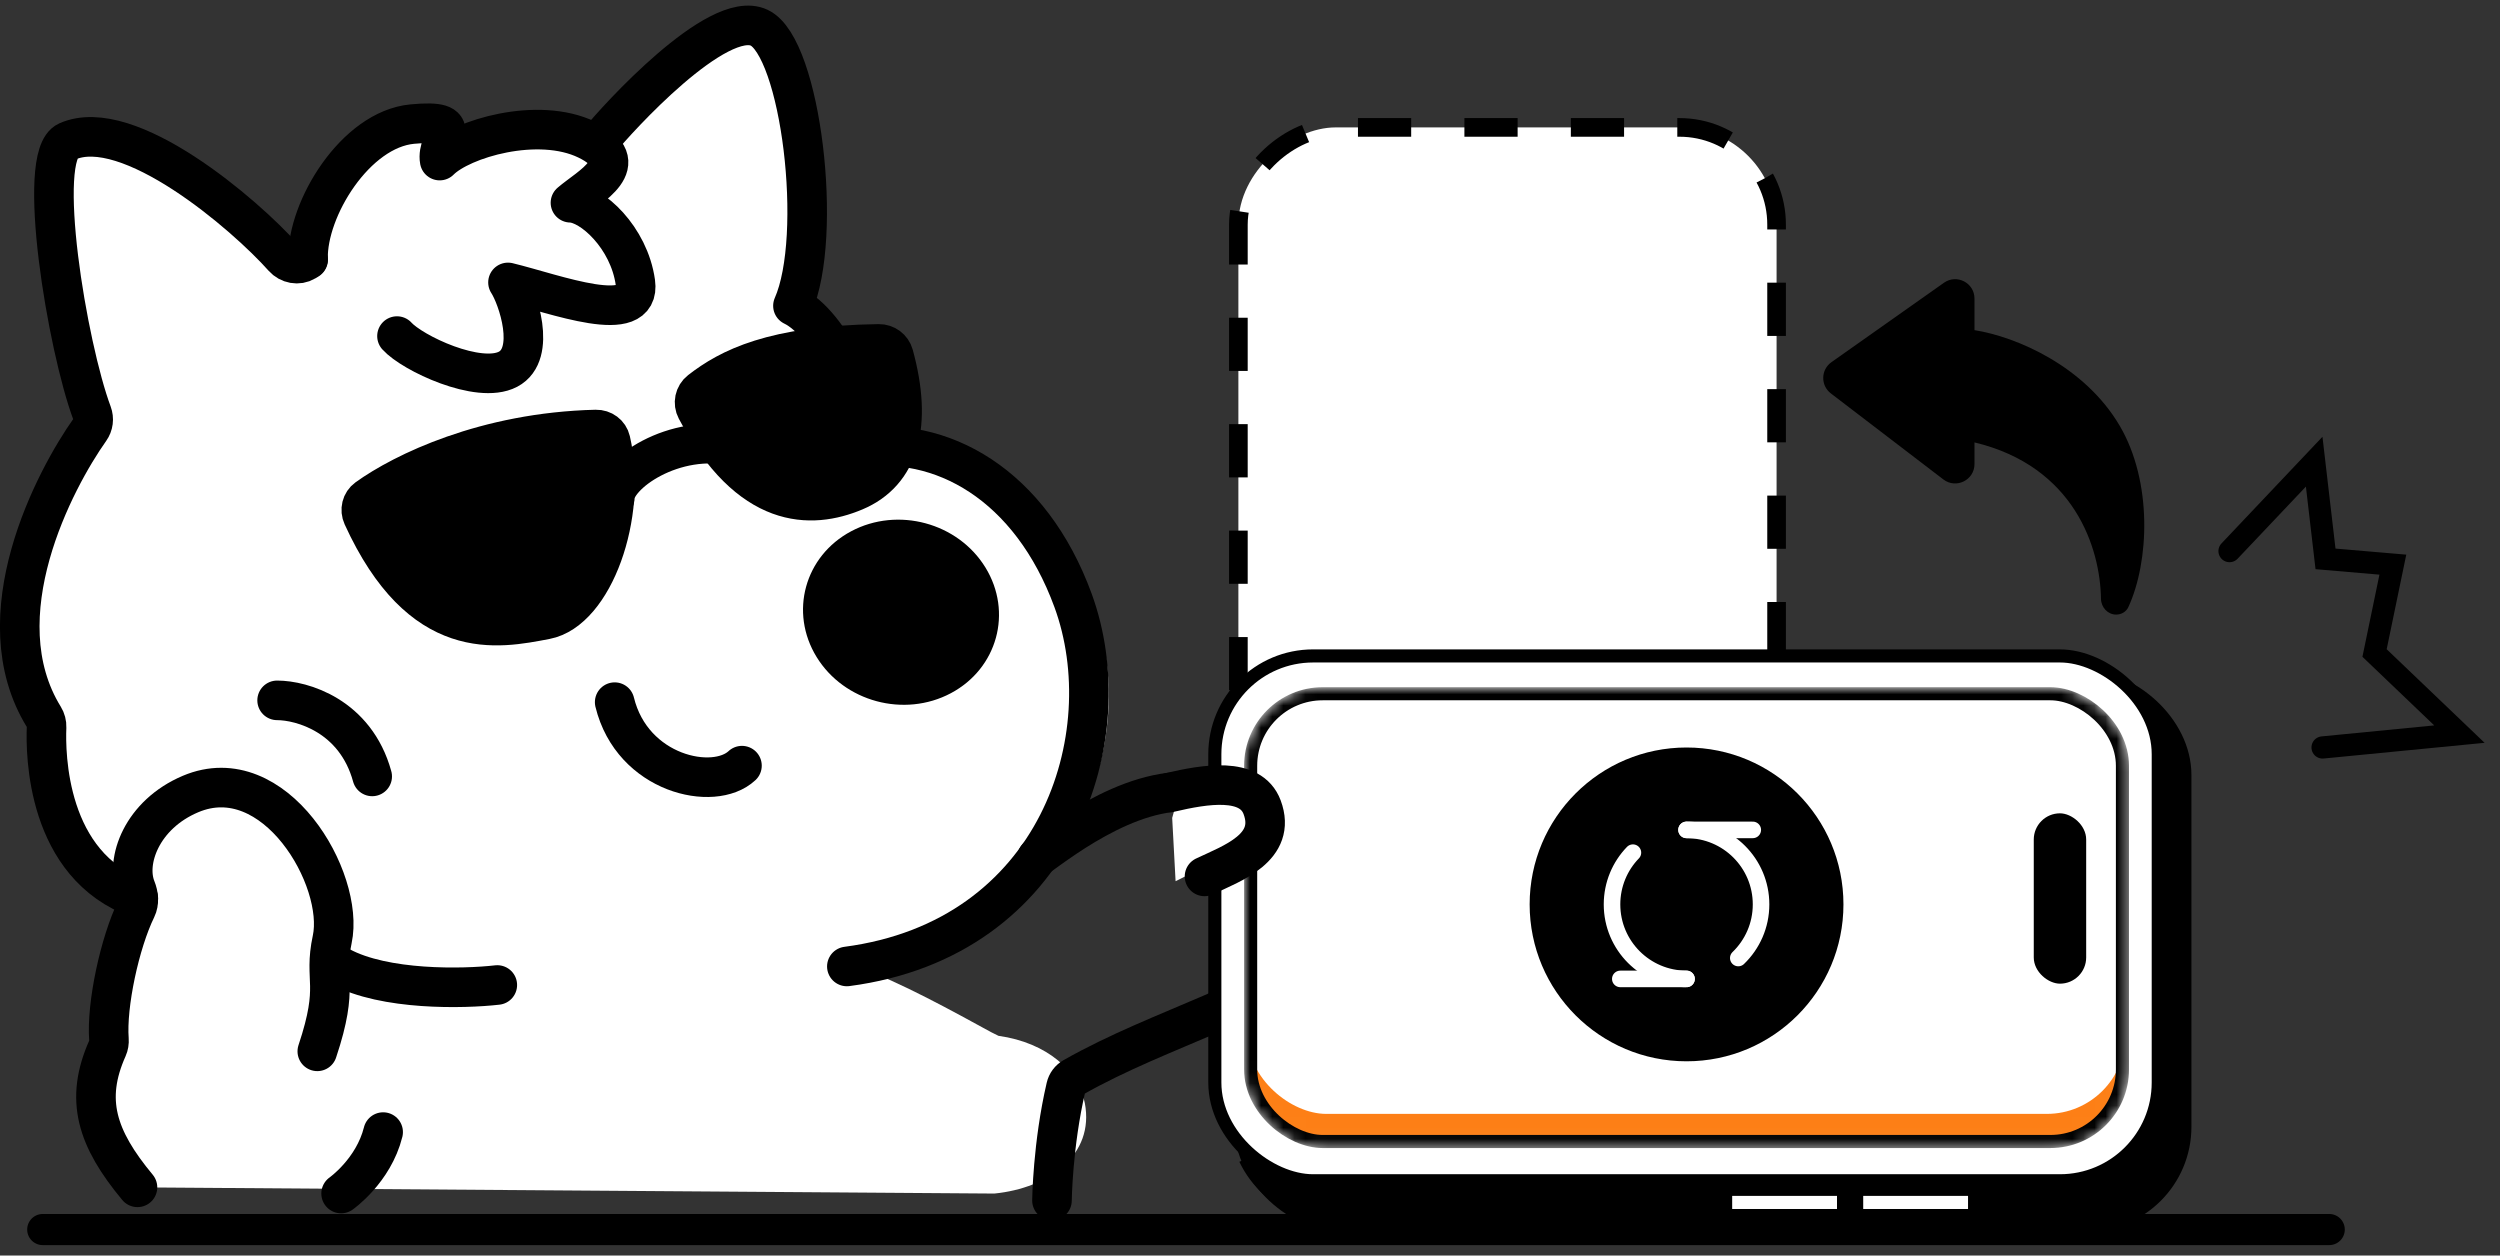 <svg width="225" height="113" viewBox="0 0 225 113" fill="none" xmlns="http://www.w3.org/2000/svg">
<rect x="0" y="0" width="225" height="113" fill="#333333" stroke="none"/>
<rect x="111.454" y="109.187" width="97.72" height="48.438" rx="8.742" transform="rotate(-90 111.454 109.187)" fill="white" stroke="black" stroke-width="1.677" stroke-dasharray="4.79 4.79"/>
<path d="M200.658 49.598L208.276 41.551L209.296 50.299L215.357 50.818L213.71 58.771L221.347 66.07L209.032 67.272" stroke="black" stroke-width="2" stroke-linecap="round"/>
<path d="M209.63 110.659L3.847 110.659" stroke="black" stroke-width="2.803" stroke-linecap="round" stroke-linejoin="round"/>
<path d="M5.628 13.524C11.501 10.587 21.216 21.437 25.296 23.414C25.971 23.741 26.839 23.909 27.484 23.517L27.686 23.395C27.714 23.377 27.73 23.346 27.727 23.313C27.613 18.804 31.988 11.653 37.105 11.169C42.222 10.686 39.216 12.573 39.573 14.453C41.546 12.473 48.425 10.447 52.82 12.572C53.162 12.737 53.452 12.902 53.695 13.066L53.986 12.626C55.495 10.757 65.399 1.667 69.15 3.432C72.9 5.197 73.306 22.429 69.872 28.251C73.093 29.798 77.13 36.501 75.576 40.367C83.358 39.063 92.241 42.365 97.669 53.163C103.49 64.741 97.552 84.386 77.098 86.986L77.171 87.024C77.234 87.056 77.299 87.083 77.367 87.106C80.859 88.292 86.028 91.163 89.198 92.893L89.864 93.225C94.302 93.846 97.105 96.471 97.637 99.295C98.511 103.928 94.437 106.925 89.49 107.42L12.373 106.862C8.706 102.451 7.604 98.978 9.672 94.341C9.783 94.092 9.824 93.818 9.814 93.544C9.724 90.957 11.589 86.858 13.243 83.863C13.679 83.073 13.313 82.068 12.46 81.775L11.787 81.544C3.524 79.735 3.969 68.073 4.173 65.469C4.2 65.132 4.115 64.799 3.938 64.511C-1.675 55.371 5.06 42.895 8.184 38.543C8.445 38.18 9.108 38.056 9.097 37.611C9.051 35.696 2.002 15.337 5.628 13.524Z" fill="white"/>
<path d="M27.733 23.365L27.484 23.516C26.839 23.907 25.998 23.739 25.501 23.179C22.05 19.294 11.54 10.296 6.07 12.727C3.187 14.008 6.045 31.192 8.287 37.198C8.47 37.688 8.403 38.232 8.098 38.662C4.937 43.123 -1.633 55.469 3.949 64.528C4.12 64.805 4.205 65.126 4.192 65.451C4.093 67.815 4.171 77.904 12.448 80.861" stroke="black" stroke-width="3.562" stroke-linecap="round" stroke-linejoin="round"/>
<path d="M53.984 12.625C55.494 10.757 64.573 0.728 68.324 2.493C72.074 4.258 74.143 21.23 71.365 27.522C74.586 29.069 78.48 36.491 76.927 40.357C84.708 39.053 92.765 43.627 96.578 54.047C101.038 66.239 95.225 84.488 76.217 86.981" stroke="black" stroke-width="3.562" stroke-linecap="round" stroke-linejoin="round"/>
<path d="M66.777 68.909C64.247 71.282 56.904 69.682 55.321 63.194" stroke="black" stroke-width="3.562" stroke-linecap="round"/>
<ellipse cx="8.6" cy="8.555" rx="8.6" ry="8.555" transform="matrix(-0.883 0.469 0.524 0.852 84.202 43.779)" fill="black"/>
<path d="M27.725 23.311C27.612 18.803 31.986 11.652 37.103 11.168C42.22 10.684 39.214 12.572 39.571 14.452C41.544 12.472 48.423 10.446 52.819 12.571C57.214 14.695 53.054 16.774 51.341 18.248C53.248 18.292 56.615 21.365 57.183 25.418C57.752 29.471 49.974 26.449 45.719 25.418C46.583 26.73 48.353 31.852 45.719 33.233C43.084 34.614 37.103 31.778 35.729 30.247" stroke="black" stroke-width="3.562" stroke-linecap="round" stroke-linejoin="round"/>
<path d="M44.757 88.65C41.707 89 34.608 89.158 30.613 86.99" stroke="black" stroke-width="3.562" stroke-linecap="round" stroke-linejoin="round"/>
<path d="M24.941 63.032C27.165 63.032 31.991 64.401 33.498 69.877" stroke="black" stroke-width="3.562" stroke-linecap="round" stroke-linejoin="round"/>
<path d="M28.557 94.62C30.594 88.509 29.089 88.335 29.899 84.551C31.063 79.119 24.712 68.261 17.146 71.462C12.787 73.307 11.238 77.481 12.237 79.956C12.472 80.54 12.546 81.221 12.269 81.786C10.777 84.838 9.57 90.448 9.805 93.544C9.826 93.817 9.783 94.09 9.672 94.34C7.603 98.977 8.706 102.449 12.373 106.86" stroke="black" stroke-width="3.562" stroke-linecap="round" stroke-linejoin="round"/>
<path d="M93.337 77.167C95.686 75.488 102.745 70 108.745 71.5" stroke="black" stroke-width="3.562" stroke-linecap="round" stroke-linejoin="round"/>
<path d="M30.7 107.417C30.7 107.417 33.611 105.38 34.483 101.888" stroke="black" stroke-width="3.562" stroke-linecap="round" stroke-linejoin="round"/>
<path d="M94.678 108.046C94.678 108.046 94.735 103.014 95.941 97.84C96.027 97.469 96.264 97.152 96.595 96.963C104.557 92.43 114.574 89.989 118.358 85.652" stroke="black" stroke-width="3.562" stroke-linecap="round" stroke-linejoin="round"/>
<path d="M53.635 38.657C43.684 38.898 36.269 42.534 33.041 44.852C32.536 45.215 32.38 45.886 32.639 46.453C37.931 58.033 44.741 56.592 49.115 55.758C53.392 54.944 56.505 46.377 54.95 39.65C54.81 39.046 54.255 38.642 53.635 38.657Z" fill="black" stroke="black" stroke-width="3.562" stroke-linecap="round" stroke-linejoin="round"/>
<path d="M55.32 44.863C55.249 42.724 60.669 38.873 66.231 40.2" stroke="black" stroke-width="3.562" stroke-linecap="round" stroke-linejoin="round"/>
<path d="M79.092 30.951C69.543 31.09 65.625 33.149 63.024 35.166C62.51 35.565 62.364 36.277 62.669 36.852C67.475 45.916 72.999 45.86 76.926 44.207C80.932 42.52 82.154 38.243 80.429 31.946C80.265 31.348 79.712 30.942 79.092 30.951Z" fill="black" stroke="black" stroke-width="3.562" stroke-linecap="round" stroke-linejoin="round"/>
<rect width="50.512" height="86.12" rx="9.434" transform="matrix(-4.37114e-08 -1 -1 4.37114e-08 197.229 110.84)" fill="black"/>
<rect x="-0.59" y="-0.59" width="47.236" height="84.908" rx="8.845" transform="matrix(-4.37114e-08 -1 -1 4.37114e-08 193.653 105.68)" fill="white" stroke="black" stroke-width="1.179"/>
<mask id="mask0_293_767" style="mask-type:alpha" maskUnits="userSpaceOnUse" x="111" y="61" width="81" height="43">
<rect x="-0.59" y="-0.59" width="40.416" height="78.462" rx="6.486" transform="matrix(-4.37114e-08 -1 -1 4.37114e-08 190.43 102.254)" fill="white" stroke="black" stroke-width="1.179"/>
</mask>
<g mask="url(#mask0_293_767)">
<rect width="40.343" height="77.557" rx="7.076" transform="matrix(-4.37114e-08 -1 -1 4.37114e-08 190.567 102.944)" fill="#FD7F16"/>
<rect width="39.441" height="79.011" rx="7.076" transform="matrix(-4.37114e-08 -1 -1 4.37114e-08 191.294 100.25)" fill="white"/>
<rect x="-0.59" y="-0.59" width="40.298" height="78.462" rx="6.486" transform="matrix(-4.37114e-08 -1 -1 4.37114e-08 190.43 102.145)" stroke="black" stroke-width="1.179"/>
</g>
<rect width="1.179" height="9.434" transform="matrix(-4.37114e-08 -1 -1 4.37114e-08 177.123 108.809)" fill="white"/>
<rect width="1.179" height="9.434" transform="matrix(-4.37114e-08 -1 -1 4.37114e-08 165.33 108.809)" fill="white"/>
<rect width="15.331" height="4.717" rx="2.359" transform="matrix(-4.37114e-08 -1 -1 4.37114e-08 187.756 88.53)" fill="black"/>
<circle cx="14.121" cy="14.121" r="14.121" transform="matrix(-4.37114e-08 -1 -1 4.37114e-08 165.91 95.517)" fill="black"/>
<path d="M157.75 74.69L151.788 74.69" stroke="white" stroke-width="1.49" stroke-linecap="round" stroke-linejoin="round"/>
<path d="M151.788 88.102L145.827 88.102" stroke="white" stroke-width="1.49" stroke-linecap="round" stroke-linejoin="round"/>
<path d="M151.788 74.69C155.492 74.69 158.495 77.692 158.495 81.396C158.495 83.291 157.709 85.002 156.445 86.222M151.788 88.102C148.085 88.102 145.082 85.1 145.082 81.396C145.082 79.587 145.798 77.945 146.963 76.739" stroke="white" stroke-width="1.49" stroke-linecap="round" stroke-linejoin="round"/>
<path d="M114.837 72.239C116.094 69.411 109.6 70.275 106.196 71.06L105.497 73.614L105.803 79.308C108.291 78.13 113.58 75.067 114.837 72.239Z" fill="white"/>
<path d="M105.322 71.313C108.438 70.584 112.555 69.874 113.592 72.654C114.949 76.291 110.894 77.699 108.406 78.877" stroke="black" stroke-width="3.56" stroke-linecap="round"/>
<path fill-rule="evenodd" clip-rule="evenodd" d="M177.704 39.817V41.766C177.704 43.209 176.05 44.027 174.903 43.15L164.775 35.405C163.841 34.69 163.868 33.275 164.828 32.597L174.957 25.447C176.111 24.632 177.704 25.458 177.704 26.871V29.713C181.482 30.31 187.623 32.953 190.775 38.321C193.737 43.365 193.435 50.556 191.552 54.639C191.356 55.063 190.921 55.313 190.454 55.313C189.693 55.313 189.1 54.656 189.089 53.895C189.022 49.349 186.721 41.98 177.704 39.817Z" fill="black"/>
</svg>
